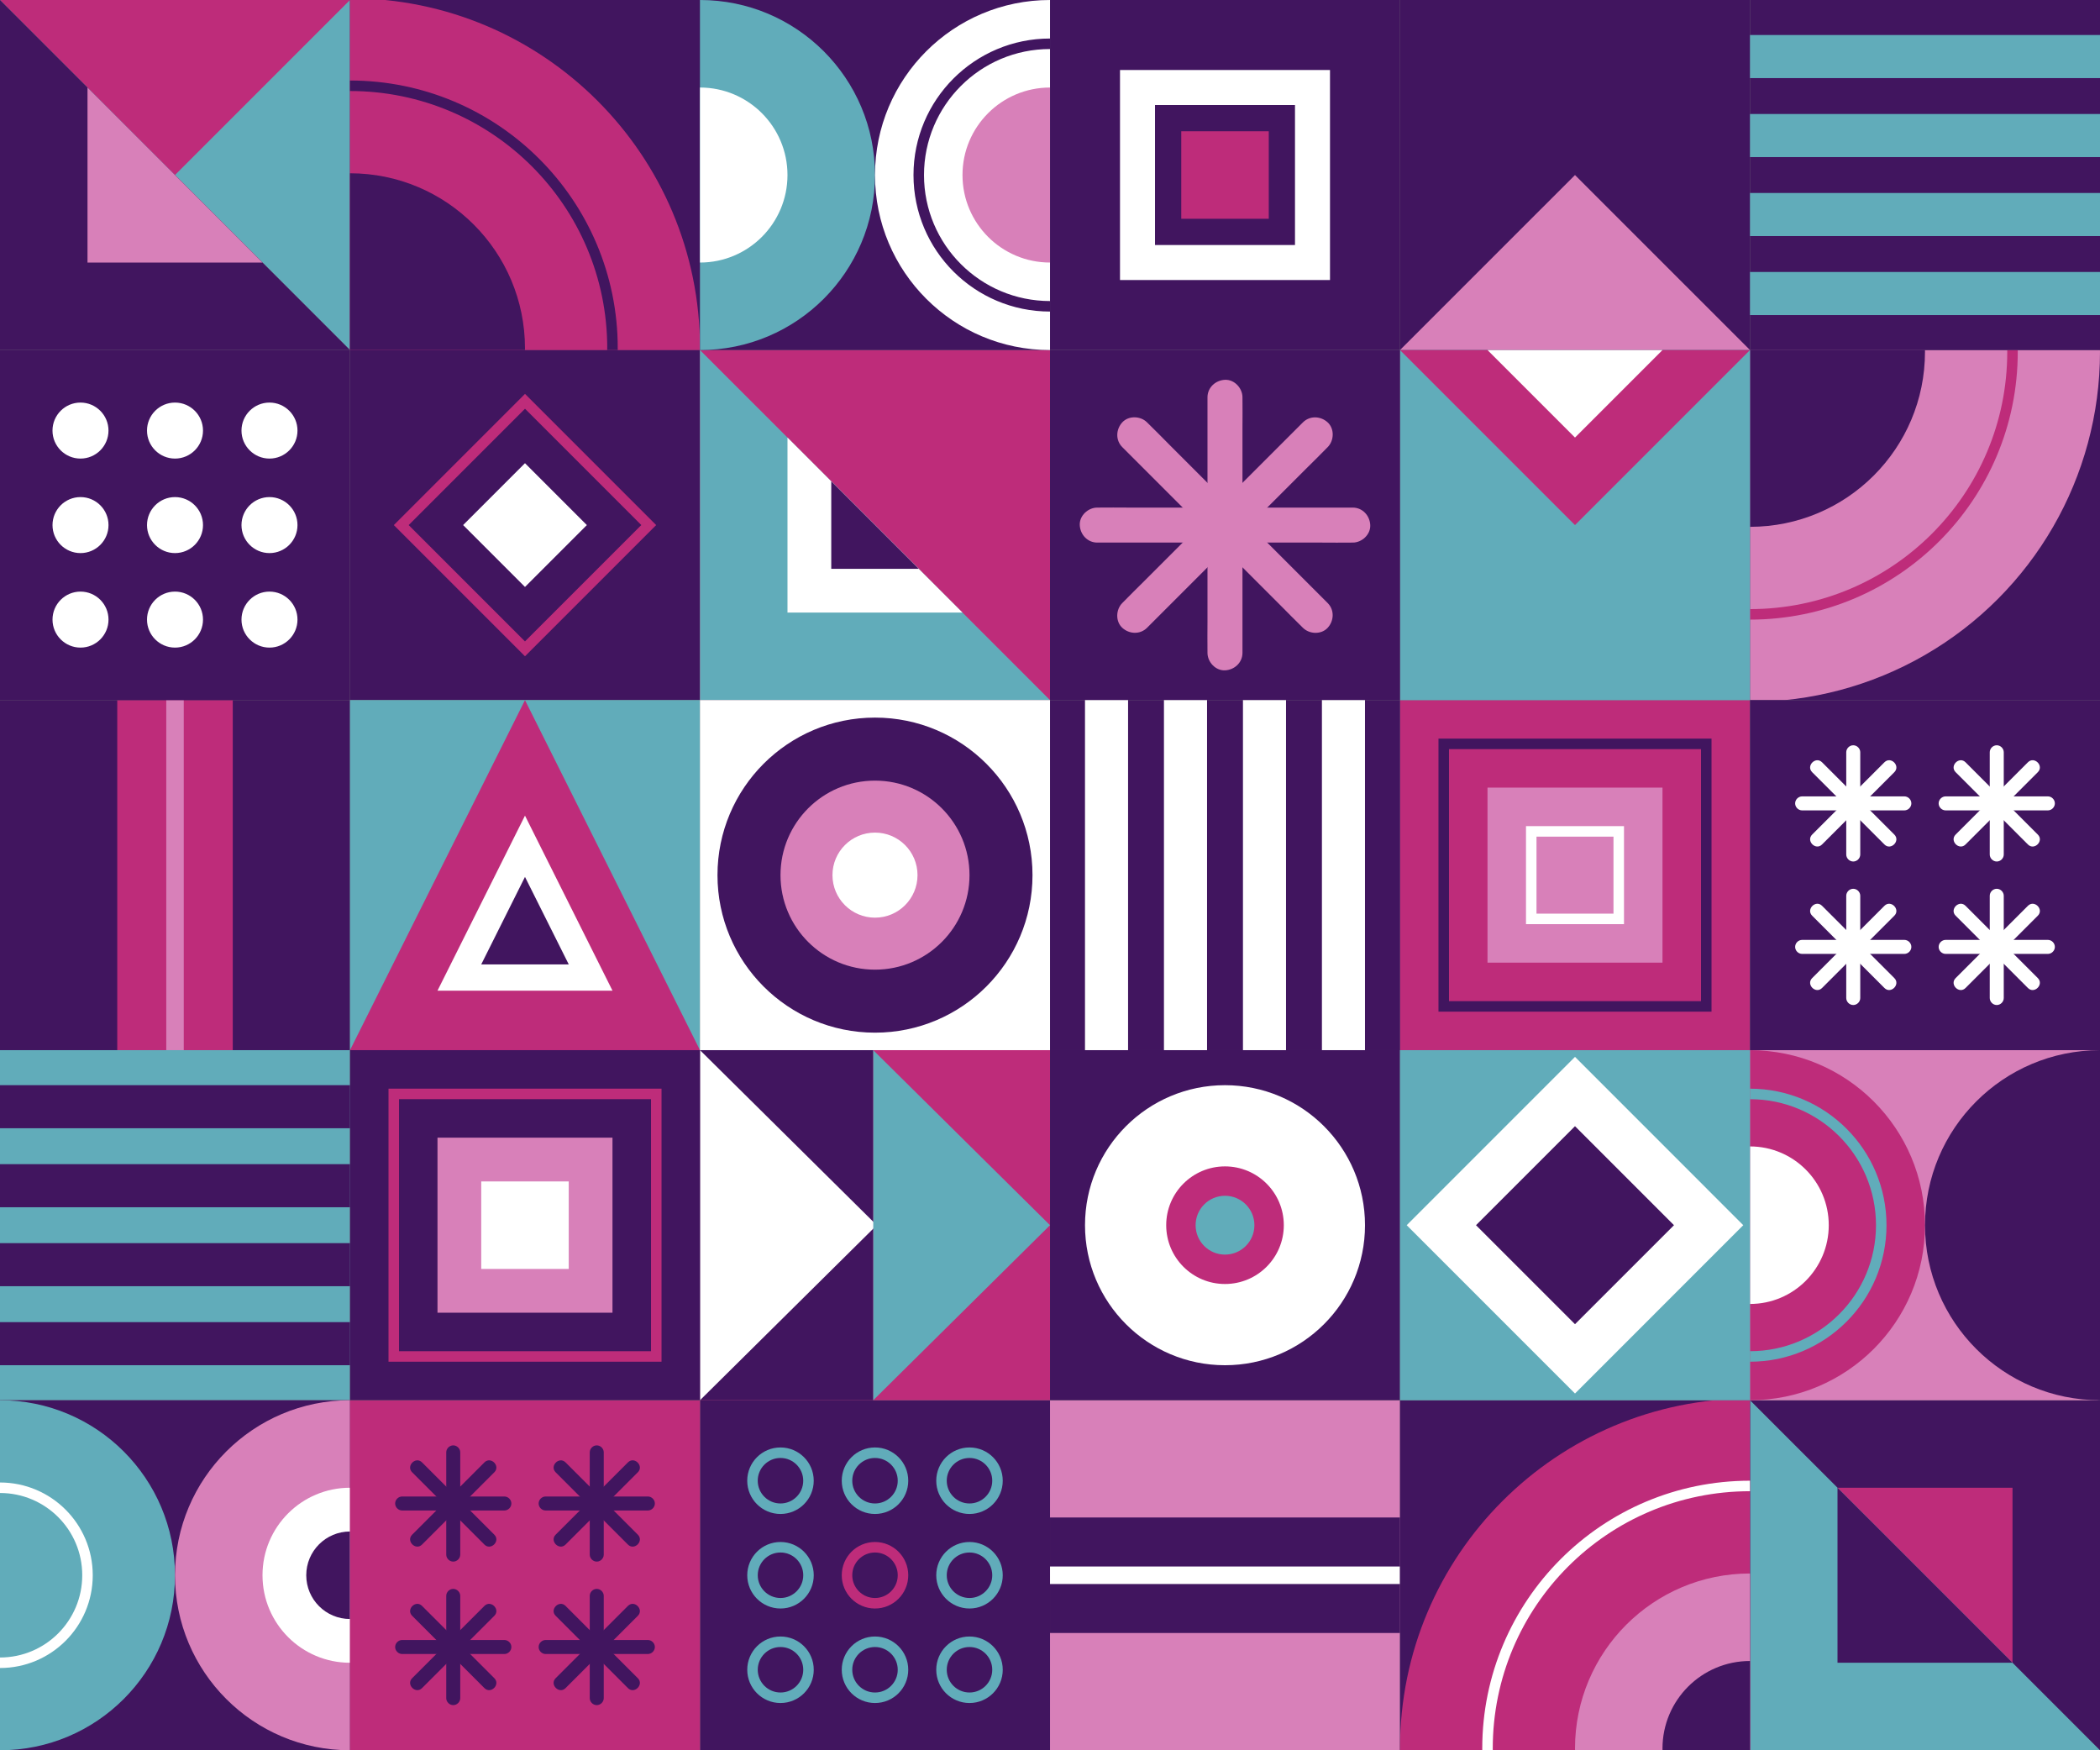 <?xml version="1.0" encoding="UTF-8"?>
<svg id="Layer_2" data-name="Layer 2" xmlns="http://www.w3.org/2000/svg" xmlns:xlink="http://www.w3.org/1999/xlink" viewBox="0 0 1073.35 894.45">
  <rect x="0" y="0" width="1073.35" height="894.45" fill="#808080" stroke="none"/>
  <defs>
    <style>
      .cls-1 {
        fill: #fff;
      }

      .cls-2 {
        stroke: #61acba;
      }

      .cls-2, .cls-3, .cls-4, .cls-5 {
        stroke-width: 5.37px;
      }

      .cls-2, .cls-3, .cls-4, .cls-5, .cls-6 {
        stroke-miterlimit: 10;
      }

      .cls-2, .cls-3, .cls-4, .cls-5, .cls-6, .cls-7 {
        fill: none;
      }

      .cls-3, .cls-6 {
        stroke: #fff;
      }

      .cls-8 {
        fill: #d880b9;
      }

      .cls-9 {
        clip-path: url(#clippath-2);
      }

      .cls-4 {
        stroke: #41155f;
      }

      .cls-10 {
        clip-path: url(#clippath-1);
      }

      .cls-11 {
        clip-path: url(#clippath-4);
      }

      .cls-5 {
        stroke: #be2c7a;
      }

      .cls-6 {
        stroke-width: 17.89px;
      }

      .cls-12 {
        fill: #be2c7a;
      }

      .cls-13 {
        fill: #61acba;
      }

      .cls-14 {
        clip-path: url(#clippath);
      }

      .cls-15 {
        clip-path: url(#clippath-3);
      }

      .cls-16 {
        clip-path: url(#clippath-5);
      }

      .cls-17 {
        fill: #41155f;
      }
    </style>
    <clipPath id="clippath">
      <rect class="cls-17" x="894.46" y="178.89" width="178.89" height="178.9"/>
    </clipPath>
    <clipPath id="clippath-1">
      <rect class="cls-7" x="178.89" width="178.89" height="178.89"/>
    </clipPath>
    <clipPath id="clippath-2">
      <rect class="cls-7" x="357.78" width="178.9" height="178.89"/>
    </clipPath>
    <clipPath id="clippath-3">
      <rect class="cls-7" x="715.56" y="715.57" width="178.89" height="178.88"/>
    </clipPath>
    <clipPath id="clippath-4">
      <rect class="cls-7" x="894.46" y="536.67" width="178.89" height="178.89"/>
    </clipPath>
    <clipPath id="clippath-5">
      <rect class="cls-7" y="715.57" width="178.89" height="178.88"/>
    </clipPath>
  </defs>
  <g id="OBJECTS">
    <g>
      <g>
        <polyline class="cls-13" points="0 0 178.89 0 178.89 178.89"/>
        <polyline class="cls-12" points="89.44 89.45 0 0 89.44 0 178.89 0"/>
        <polyline class="cls-17" points="178.89 178.89 0 178.89 0 0"/>
        <polyline class="cls-8" points="134.17 134.17 44.72 134.17 44.72 44.72"/>
      </g>
      <g>
        <rect class="cls-17" x="536.68" width="178.89" height="178.89"/>
        <rect class="cls-6" x="581.4" y="44.72" width="89.44" height="89.44"/>
        <rect class="cls-12" x="603.76" y="67.08" width="44.73" height="44.72"/>
      </g>
      <g>
        <rect class="cls-17" x="178.89" y="178.89" width="178.89" height="178.89"/>
        <rect class="cls-1" x="245.97" y="245.98" width="44.72" height="44.72" transform="translate(-111.15 268.32) rotate(-45)"/>
        <rect class="cls-5" x="223.61" y="223.62" width="89.45" height="89.44" transform="translate(-111.15 268.33) rotate(-45)"/>
      </g>
      <g>
        <rect class="cls-12" x="357.78" y="178.89" width="178.9" height="178.89"/>
        <polyline class="cls-13" points="536.68 357.78 357.78 357.78 357.78 178.89"/>
        <polyline class="cls-1" points="491.95 313.06 402.5 313.06 402.5 223.61"/>
        <polyline class="cls-17" points="469.59 290.7 424.87 290.7 424.87 245.98"/>
      </g>
      <g>
        <rect class="cls-17" y="357.78" width="178.89" height="178.89"/>
        <rect class="cls-12" x="59.93" y="357.78" width="59.04" height="178.89"/>
        <rect class="cls-8" x="84.98" y="357.78" width="8.94" height="178.89"/>
      </g>
      <g>
        <rect class="cls-12" x="715.56" y="357.78" width="178.89" height="178.89"/>
        <rect class="cls-4" x="737.92" y="380.14" width="134.18" height="134.17"/>
        <rect class="cls-8" x="760.29" y="402.5" width="89.44" height="89.45"/>
        <rect class="cls-3" x="782.65" y="424.87" width="44.72" height="44.72"/>
      </g>
      <g>
        <rect class="cls-8" x="536.68" y="715.57" width="178.89" height="178.88"/>
        <rect class="cls-17" x="536.68" y="775.49" width="178.89" height="59.03"/>
        <rect class="cls-1" x="536.68" y="800.54" width="178.89" height="8.95"/>
      </g>
      <g>
        <rect class="cls-17" x="894.46" y="715.57" width="178.89" height="178.88"/>
        <rect class="cls-12" x="939.18" y="760.29" width="89.45" height="89.44"/>
        <polyline class="cls-13" points="1073.35 894.45 894.46 894.45 894.46 715.57"/>
        <polyline class="cls-17" points="1028.63 849.73 939.18 849.73 939.18 760.29"/>
      </g>
      <g>
        <rect class="cls-17" x="894.46" y="178.89" width="178.89" height="178.9"/>
        <g class="cls-14">
          <circle class="cls-8" cx="894.46" cy="179.79" r="178.89"/>
          <path class="cls-5" d="m1028.63,179.79c0-74.1-60.07-134.17-134.17-134.17s-134.17,60.07-134.17,134.17,60.07,134.17,134.17,134.17,134.17-60.07,134.17-134.17Z"/>
          <path class="cls-17" d="m983.9,179.79c0-49.4-40.05-89.44-89.45-89.44s-89.44,40.04-89.44,89.44,40.04,89.44,89.44,89.44,89.45-40.04,89.45-89.44Z"/>
        </g>
      </g>
      <g>
        <rect class="cls-17" x="178.89" width="178.89" height="178.89"/>
        <g class="cls-10">
          <path class="cls-12" d="m357.78,178c0,98.8-80.09,178.89-178.89,178.89S0,276.8,0,178,80.09-.89,178.89-.89s178.89,80.09,178.89,178.89Z"/>
          <path class="cls-4" d="m313.06,178c0,74.1-60.07,134.17-134.17,134.17S44.72,252.1,44.72,178,104.79,43.83,178.89,43.83s134.17,60.06,134.17,134.17Z"/>
          <path class="cls-17" d="m268.33,178c0,49.4-40.04,89.44-89.44,89.44s-89.44-40.05-89.44-89.44,40.04-89.45,89.44-89.45,89.44,40.05,89.44,89.45Z"/>
        </g>
      </g>
      <g>
        <rect class="cls-17" x="357.78" width="178.9" height="178.89"/>
        <g class="cls-9">
          <path class="cls-13" d="m447.23,89.45c0,49.4-40.05,89.45-89.45,89.45s-89.45-40.04-89.45-89.45S308.38,0,357.78,0s89.45,40.04,89.45,89.45Z"/>
          <path class="cls-1" d="m402.5,89.45c0,24.7-20.02,44.72-44.72,44.72s-44.72-20.02-44.72-44.72,20.02-44.72,44.72-44.72,44.72,20.02,44.72,44.72Z"/>
          <path class="cls-1" d="m626.12,89.45c0,49.4-40.04,89.45-89.44,89.45s-89.45-40.04-89.45-89.45S487.27,0,536.68,0s89.44,40.04,89.44,89.45Z"/>
          <path class="cls-4" d="m603.76,89.45c0,37.05-30.03,67.08-67.08,67.08s-67.09-30.03-67.09-67.08,30.04-67.08,67.09-67.08,67.08,30.03,67.08,67.08Z"/>
          <path class="cls-8" d="m581.4,89.45c0,24.7-20.02,44.72-44.72,44.72s-44.73-20.02-44.73-44.72,20.03-44.72,44.73-44.72,44.72,20.02,44.72,44.72Z"/>
        </g>
      </g>
      <g>
        <rect class="cls-17" x="715.56" width="178.89" height="178.89"/>
        <polygon class="cls-8" points="715.56 178.89 805.01 89.45 894.46 178.89 715.56 178.89"/>
      </g>
      <g>
        <rect class="cls-13" x="715.56" y="178.89" width="178.89" height="178.89"/>
        <polygon class="cls-12" points="715.56 178.89 805.01 268.34 894.46 178.89 715.56 178.89"/>
        <polygon class="cls-1" points="760.29 178.89 805.01 223.61 849.73 178.89 760.29 178.89"/>
      </g>
      <g>
        <rect class="cls-17" x="894.46" width="178.89" height="178.89"/>
        <g>
          <rect class="cls-13" x="894.46" y="17.89" width="178.89" height="22.02"/>
          <rect class="cls-13" x="894.46" y="58.26" width="178.89" height="22.02"/>
          <rect class="cls-13" x="894.46" y="98.62" width="178.89" height="22.02"/>
          <rect class="cls-13" x="894.46" y="138.99" width="178.89" height="22.02"/>
        </g>
      </g>
      <g>
        <rect class="cls-17" y="178.89" width="178.89" height="178.89"/>
        <g>
          <path class="cls-1" d="m55.45,220.04c0,7.9-6.4,14.31-14.31,14.31s-14.31-6.41-14.31-14.31,6.41-14.31,14.31-14.31,14.31,6.41,14.31,14.31Z"/>
          <path class="cls-1" d="m103.76,220.04c0,7.9-6.41,14.31-14.31,14.31s-14.31-6.41-14.31-14.31,6.41-14.31,14.31-14.31,14.31,6.41,14.31,14.31Z"/>
          <path class="cls-1" d="m152.05,220.04c0,7.9-6.41,14.31-14.31,14.31s-14.31-6.41-14.31-14.31,6.41-14.31,14.31-14.31,14.31,6.41,14.31,14.31Z"/>
          <path class="cls-1" d="m55.46,268.34c0,7.9-6.41,14.31-14.31,14.31s-14.31-6.41-14.31-14.31,6.41-14.31,14.31-14.31,14.31,6.41,14.31,14.31Z"/>
          <path class="cls-1" d="m103.76,268.34c0,7.9-6.41,14.31-14.31,14.31s-14.31-6.41-14.31-14.31,6.41-14.31,14.31-14.31,14.31,6.41,14.31,14.31Z"/>
          <path class="cls-1" d="m152.05,268.34c0,7.9-6.41,14.31-14.31,14.31s-14.31-6.41-14.31-14.31,6.41-14.31,14.31-14.31,14.31,6.41,14.31,14.31Z"/>
          <path class="cls-1" d="m55.46,316.64c0,7.9-6.41,14.31-14.31,14.31s-14.31-6.41-14.31-14.31,6.41-14.31,14.31-14.31,14.31,6.41,14.31,14.31Z"/>
          <path class="cls-1" d="m103.76,316.64c0,7.9-6.41,14.31-14.31,14.31s-14.31-6.41-14.31-14.31,6.41-14.31,14.31-14.31,14.31,6.41,14.31,14.31Z"/>
          <path class="cls-1" d="m152.05,316.64c0,7.9-6.41,14.31-14.31,14.31s-14.31-6.41-14.31-14.31,6.41-14.31,14.31-14.31,14.31,6.41,14.31,14.31Z"/>
        </g>
      </g>
      <g>
        <rect class="cls-17" x="536.68" y="178.89" width="178.89" height="178.89"/>
        <g>
          <path class="cls-8" d="m617.17,203.04v114.49c0,5.29-.09,10.58,0,15.87,0,.08,0,.15,0,.23,0,4.68,4.11,9.16,8.94,8.94s8.94-3.93,8.94-8.94v-12.98c0-10.39,0-20.78,0-31.17,0-12.57,0-25.15,0-37.72v-32.62c0-5.29.09-10.58,0-15.87,0-.08,0-.15,0-.23,0-4.68-4.11-9.16-8.94-8.94s-8.94,3.93-8.94,8.94h0Z"/>
          <path class="cls-8" d="m560.83,277.28h114.49c5.29,0,10.58.09,15.87,0,.08,0,.15,0,.23,0,4.68,0,9.16-4.11,8.94-8.94s-3.93-8.94-8.94-8.94h-114.49c-5.29,0-10.58-.09-15.87,0-.08,0-.15,0-.23,0-4.68,0-9.16,4.11-8.94,8.94s3.93,8.94,8.94,8.94h0Z"/>
          <path class="cls-8" d="m573.62,228.49c3.06,3.06,6.12,6.12,9.18,9.18,7.35,7.35,14.69,14.7,22.04,22.04,8.89,8.89,17.78,17.78,26.67,26.67,7.69,7.69,15.38,15.38,23.06,23.07,3.74,3.74,7.42,7.55,11.22,11.22.05.05.11.11.16.16,3.31,3.31,9.38,3.56,12.65,0s3.54-9.11,0-12.65c-3.06-3.06-6.12-6.12-9.18-9.18-7.35-7.35-14.69-14.7-22.04-22.04-8.89-8.89-17.78-17.78-26.67-26.67-7.69-7.69-15.38-15.38-23.06-23.07-3.74-3.74-7.42-7.55-11.22-11.22-.05-.05-.11-.11-.16-.16-3.31-3.31-9.38-3.56-12.65,0s-3.54,9.11,0,12.65h0Z"/>
          <path class="cls-8" d="m586.27,320.83c3.06-3.06,6.12-6.12,9.18-9.18,7.35-7.35,14.69-14.69,22.04-22.04,8.89-8.89,17.78-17.78,26.67-26.67,7.69-7.69,15.38-15.38,23.06-23.06,3.74-3.74,7.55-7.42,11.22-11.22.05-.05.11-.11.16-.16,3.31-3.31,3.56-9.38,0-12.65s-9.11-3.54-12.65,0c-3.06,3.06-6.12,6.12-9.18,9.18-7.35,7.35-14.69,14.69-22.04,22.04-8.89,8.89-17.78,17.78-26.67,26.67-7.69,7.69-15.38,15.38-23.06,23.06-3.74,3.74-7.55,7.42-11.22,11.22-.05.05-.11.11-.16.16-3.31,3.31-3.56,9.38,0,12.65s9.11,3.54,12.65,0h0Z"/>
        </g>
      </g>
      <g>
        <rect class="cls-17" x="536.68" y="536.67" width="178.89" height="178.89"/>
        <g>
          <path class="cls-1" d="m697.68,626.12c0,39.52-32.04,71.56-71.56,71.56s-71.55-32.03-71.55-71.56,32.04-71.55,71.55-71.55,71.56,32.03,71.56,71.55Z"/>
          <path class="cls-12" d="m656.18,626.12c0,16.6-13.45,30.05-30.06,30.05s-30.05-13.46-30.05-30.05,13.46-30.05,30.05-30.05,30.06,13.46,30.06,30.05Z"/>
          <path class="cls-13" d="m641.15,626.12c0,8.3-6.73,15.03-15.03,15.03s-15.02-6.72-15.02-15.03,6.72-15.03,15.02-15.03,15.03,6.73,15.03,15.03Z"/>
        </g>
      </g>
      <g>
        <rect class="cls-17" x="357.78" y="715.57" width="178.9" height="178.88"/>
        <g>
          <path class="cls-2" d="m413.23,756.7c0,7.91-6.4,14.31-14.31,14.31s-14.31-6.41-14.31-14.31,6.41-14.31,14.31-14.31,14.31,6.41,14.31,14.31Z"/>
          <path class="cls-2" d="m461.54,756.7c0,7.91-6.41,14.31-14.31,14.31s-14.31-6.41-14.31-14.31,6.41-14.31,14.31-14.31,14.31,6.41,14.31,14.31Z"/>
          <path class="cls-2" d="m509.84,756.7c0,7.91-6.41,14.31-14.31,14.31s-14.31-6.41-14.31-14.31,6.41-14.31,14.31-14.31,14.31,6.41,14.31,14.31Z"/>
          <path class="cls-2" d="m413.24,805.01c0,7.9-6.41,14.31-14.31,14.31s-14.31-6.41-14.31-14.31,6.4-14.31,14.31-14.31,14.31,6.41,14.31,14.31Z"/>
          <path class="cls-5" d="m461.54,805.01c0,7.9-6.41,14.31-14.31,14.31s-14.31-6.41-14.31-14.31,6.41-14.31,14.31-14.31,14.31,6.41,14.31,14.31Z"/>
          <path class="cls-2" d="m509.84,805.01c0,7.9-6.41,14.31-14.31,14.31s-14.31-6.41-14.31-14.31,6.41-14.31,14.31-14.31,14.31,6.41,14.31,14.31Z"/>
          <path class="cls-2" d="m413.24,853.31c0,7.91-6.41,14.31-14.31,14.31s-14.31-6.41-14.31-14.31,6.4-14.31,14.31-14.31,14.31,6.41,14.31,14.31Z"/>
          <path class="cls-2" d="m461.54,853.31c0,7.91-6.41,14.31-14.31,14.31s-14.31-6.41-14.31-14.31,6.41-14.31,14.31-14.31,14.31,6.41,14.31,14.31Z"/>
          <path class="cls-2" d="m509.84,853.31c0,7.91-6.41,14.31-14.31,14.31s-14.31-6.41-14.31-14.31,6.41-14.31,14.31-14.31,14.31,6.41,14.31,14.31Z"/>
        </g>
      </g>
      <g>
        <rect class="cls-13" y="536.67" width="178.89" height="178.89"/>
        <g>
          <rect class="cls-17" y="554.56" width="178.89" height="22.01"/>
          <rect class="cls-17" y="594.93" width="178.89" height="22.02"/>
          <rect class="cls-17" y="635.29" width="178.89" height="22.01"/>
          <rect class="cls-17" y="675.66" width="178.89" height="22.01"/>
        </g>
      </g>
      <g>
        <rect class="cls-13" x="178.89" y="357.78" width="178.89" height="178.89"/>
        <polygon class="cls-12" points="178.89 536.67 268.33 357.78 357.78 536.67 178.89 536.67"/>
        <polygon class="cls-1" points="223.61 506.27 268.33 416.82 313.06 506.27 223.61 506.27"/>
        <polygon class="cls-17" points="245.97 492.84 268.33 448.13 290.7 492.84 245.97 492.84"/>
      </g>
      <g>
        <rect class="cls-17" x="715.56" y="715.57" width="178.89" height="178.88"/>
        <g class="cls-15">
          <path class="cls-12" d="m715.56,893.55c0,98.8,80.09,178.89,178.89,178.89s178.89-80.08,178.89-178.89-80.09-178.88-178.89-178.88-178.89,80.09-178.89,178.88Z"/>
          <path class="cls-3" d="m760.29,893.55c0,74.1,60.07,134.17,134.17,134.17s134.17-60.07,134.17-134.17-60.07-134.17-134.17-134.17-134.17,60.07-134.17,134.17Z"/>
          <path class="cls-8" d="m805.01,893.55c0,49.41,40.04,89.45,89.44,89.45s89.45-40.04,89.45-89.45-40.05-89.44-89.45-89.44-89.44,40.05-89.44,89.44Z"/>
          <path class="cls-17" d="m849.73,893.55c0,24.7,20.02,44.72,44.72,44.72s44.72-20.02,44.72-44.72-20.03-44.72-44.72-44.72-44.72,20.02-44.72,44.72Z"/>
        </g>
      </g>
      <g>
        <rect class="cls-8" x="894.46" y="536.67" width="177.89" height="178.89"/>
        <g class="cls-11">
          <path class="cls-12" d="m983.9,626.12c0,49.4-40.05,89.45-89.45,89.45s-89.44-40.05-89.44-89.45,40.04-89.44,89.44-89.44,89.45,40.04,89.45,89.44Z"/>
          <path class="cls-2" d="m961.54,626.12c0,37.05-30.03,67.08-67.08,67.08s-67.08-30.03-67.08-67.08,30.04-67.08,67.08-67.08,67.08,30.03,67.08,67.08Z"/>
          <path class="cls-1" d="m934.71,626.12c0,22.23-18.02,40.25-40.25,40.25s-40.25-18.02-40.25-40.25,18.02-40.25,40.25-40.25,40.25,18.02,40.25,40.25Z"/>
          <path class="cls-17" d="m1162.8,626.12c0,49.4-40.05,89.45-89.45,89.45s-89.44-40.05-89.44-89.45,40.04-89.44,89.44-89.44,89.45,40.04,89.45,89.44Z"/>
        </g>
      </g>
      <g>
        <rect class="cls-17" y="715.57" width="178.89" height="178.88"/>
        <g class="cls-16">
          <path class="cls-13" d="m89.44,805.01c0,49.4-40.04,89.44-89.44,89.44s-89.45-40.05-89.45-89.44S-49.4,715.57,0,715.57s89.44,40.03,89.44,89.44Z"/>
          <path class="cls-3" d="m44.72,805.01c0,24.7-20.02,44.72-44.72,44.72s-44.73-20.02-44.73-44.72,20.02-44.72,44.73-44.72,44.72,20.02,44.72,44.72Z"/>
          <path class="cls-8" d="m268.33,805.01c0,49.4-40.04,89.44-89.44,89.44s-89.44-40.05-89.44-89.44,40.04-89.44,89.44-89.44,89.44,40.03,89.44,89.44Z"/>
          <path class="cls-1" d="m223.61,805.01c0,24.7-20.02,44.72-44.72,44.72s-44.72-20.02-44.72-44.72,20.02-44.72,44.72-44.72,44.72,20.02,44.72,44.72Z"/>
          <path class="cls-17" d="m201.26,805.01c0,12.35-10.01,22.36-22.37,22.36s-22.36-10.01-22.36-22.36,10.01-22.36,22.36-22.36,22.37,10.01,22.37,22.36Z"/>
        </g>
      </g>
      <g>
        <rect class="cls-17" x="894.46" y="357.78" width="178.89" height="178.89"/>
        <g>
          <g>
            <path class="cls-1" d="m943.65,384.44v17.65c0,9.38,0,18.76,0,28.13v6.46c0,1.93,1.64,3.58,3.58,3.58s3.58-1.64,3.58-3.58v-52.24c0-1.93-1.64-3.58-3.58-3.58s-3.58,1.64-3.58,3.58h0Z"/>
            <path class="cls-1" d="m921.11,414.14h52.24c1.93,0,3.58-1.64,3.58-3.58s-1.64-3.58-3.58-3.58h-52.24c-1.93,0-3.58,1.64-3.58,3.58s1.64,3.58,3.58,3.58h0Z"/>
            <path class="cls-1" d="m926.23,394.62c4.16,4.16,8.32,8.32,12.48,12.48,6.63,6.63,13.26,13.26,19.89,19.89,1.52,1.52,3.04,3.04,4.57,4.57,3.26,3.26,8.32-1.8,5.06-5.06-4.16-4.16-8.32-8.32-12.48-12.48-6.63-6.63-13.26-13.26-19.89-19.89-1.52-1.52-3.04-3.04-4.57-4.57-3.26-3.26-8.32,1.8-5.06,5.06h0Z"/>
            <path class="cls-1" d="m931.29,431.55c4.16-4.16,8.32-8.32,12.48-12.48,6.63-6.63,13.26-13.26,19.89-19.89,1.52-1.52,3.04-3.04,4.57-4.57,3.26-3.26-1.8-8.32-5.06-5.06-4.16,4.16-8.32,8.32-12.48,12.48-6.63,6.63-13.26,13.26-19.89,19.89-1.52,1.52-3.04,3.04-4.57,4.57-3.26,3.26,1.8,8.32,5.06,5.06h0Z"/>
          </g>
          <g>
            <path class="cls-1" d="m943.65,457.78v17.65c0,9.38,0,18.75,0,28.13v6.46c0,1.93,1.64,3.58,3.58,3.58s3.58-1.64,3.58-3.58v-52.24c0-1.93-1.64-3.58-3.58-3.58s-3.58,1.64-3.58,3.58h0Z"/>
            <path class="cls-1" d="m921.11,487.48h52.24c1.93,0,3.58-1.64,3.58-3.58s-1.64-3.58-3.58-3.58h-52.24c-1.93,0-3.58,1.64-3.58,3.58s1.64,3.58,3.58,3.58h0Z"/>
            <path class="cls-1" d="m926.23,467.96c4.16,4.16,8.32,8.32,12.48,12.48,6.63,6.63,13.26,13.26,19.89,19.89,1.52,1.52,3.04,3.04,4.57,4.57,3.26,3.26,8.32-1.8,5.06-5.06-4.16-4.16-8.32-8.32-12.48-12.48-6.63-6.63-13.26-13.26-19.89-19.89-1.52-1.52-3.04-3.04-4.57-4.57-3.26-3.26-8.32,1.8-5.06,5.06h0Z"/>
            <path class="cls-1" d="m931.29,504.9c4.16-4.16,8.32-8.32,12.48-12.48l19.89-19.89c1.52-1.52,3.04-3.04,4.57-4.57,3.26-3.26-1.8-8.32-5.06-5.06-4.16,4.16-8.32,8.32-12.48,12.48-6.63,6.63-13.26,13.26-19.89,19.89-1.52,1.52-3.04,3.04-4.57,4.57-3.26,3.26,1.8,8.32,5.06,5.06h0Z"/>
          </g>
          <g>
            <path class="cls-1" d="m1017,384.44v52.24c0,1.93,1.64,3.58,3.58,3.58s3.58-1.64,3.58-3.58v-17.65c0-9.38,0-18.76,0-28.13,0-2.15,0-4.31,0-6.46,0-1.93-1.64-3.58-3.58-3.58s-3.58,1.64-3.58,3.58h0Z"/>
            <path class="cls-1" d="m994.46,414.14h52.24c1.93,0,3.58-1.64,3.58-3.58s-1.64-3.58-3.58-3.58h-52.24c-1.93,0-3.58,1.64-3.58,3.58s1.64,3.58,3.58,3.58h0Z"/>
            <path class="cls-1" d="m999.57,394.62c4.16,4.16,8.32,8.32,12.48,12.48,6.63,6.63,13.26,13.26,19.89,19.89,1.52,1.52,3.04,3.04,4.57,4.57,3.26,3.26,8.32-1.8,5.06-5.06-4.16-4.16-8.32-8.32-12.48-12.48-6.63-6.63-13.26-13.26-19.89-19.89-1.52-1.52-3.04-3.04-4.57-4.57-3.26-3.26-8.32,1.8-5.06,5.06h0Z"/>
            <path class="cls-1" d="m1004.63,431.55c4.16-4.16,8.32-8.32,12.48-12.48,6.63-6.63,13.26-13.26,19.89-19.89,1.52-1.52,3.04-3.04,4.57-4.57,3.26-3.26-1.8-8.32-5.06-5.06-4.16,4.16-8.32,8.32-12.48,12.48-6.63,6.63-13.26,13.26-19.89,19.89-1.52,1.52-3.04,3.04-4.57,4.57-3.26,3.26,1.8,8.32,5.06,5.06h0Z"/>
          </g>
          <g>
            <path class="cls-1" d="m1017,457.78v52.24c0,1.93,1.64,3.58,3.58,3.58s3.58-1.64,3.58-3.58v-17.65c0-9.38,0-18.75,0-28.13,0-2.15,0-4.31,0-6.46,0-1.93-1.64-3.58-3.58-3.58s-3.58,1.64-3.58,3.58h0Z"/>
            <path class="cls-1" d="m994.46,487.48h52.24c1.93,0,3.58-1.64,3.58-3.58s-1.64-3.58-3.58-3.58h-52.24c-1.93,0-3.58,1.64-3.58,3.58s1.64,3.58,3.58,3.58h0Z"/>
            <path class="cls-1" d="m999.57,467.96c4.16,4.16,8.32,8.32,12.48,12.48,6.63,6.63,13.26,13.26,19.89,19.89,1.52,1.52,3.04,3.04,4.57,4.57,3.26,3.26,8.32-1.8,5.06-5.06-4.16-4.16-8.32-8.32-12.48-12.48-6.63-6.63-13.26-13.26-19.89-19.89-1.52-1.52-3.04-3.04-4.57-4.57-3.26-3.26-8.32,1.8-5.06,5.06h0Z"/>
            <path class="cls-1" d="m1004.63,504.9c4.16-4.16,8.32-8.32,12.48-12.48,6.63-6.63,13.26-13.26,19.89-19.89,1.52-1.52,3.04-3.04,4.57-4.57,3.26-3.26-1.8-8.32-5.06-5.06-4.16,4.16-8.32,8.32-12.48,12.48-6.63,6.63-13.26,13.26-19.89,19.89-1.52,1.52-3.04,3.04-4.57,4.57-3.26,3.26,1.8,8.32,5.06,5.06h0Z"/>
          </g>
        </g>
      </g>
      <g>
        <rect class="cls-12" x="178.89" y="715.57" width="178.89" height="178.88"/>
        <g>
          <g>
            <path class="cls-17" d="m228.08,742.22v52.24c0,1.93,1.64,3.58,3.58,3.58s3.58-1.64,3.58-3.58v-52.24c0-1.93-1.64-3.58-3.58-3.58s-3.58,1.64-3.58,3.58h0Z"/>
            <path class="cls-17" d="m205.55,771.92h52.24c1.93,0,3.58-1.64,3.58-3.58s-1.64-3.58-3.58-3.58h-17.65c-9.38,0-18.75,0-28.13,0h-6.46c-1.93,0-3.58,1.64-3.58,3.58s1.64,3.58,3.58,3.58h0Z"/>
            <path class="cls-17" d="m210.66,752.4c4.16,4.16,8.32,8.32,12.48,12.48,6.63,6.63,13.26,13.26,19.89,19.89,1.52,1.52,3.04,3.04,4.57,4.57,3.26,3.26,8.32-1.8,5.06-5.06-4.16-4.16-8.32-8.32-12.48-12.48-6.63-6.63-13.26-13.26-19.89-19.89-1.52-1.52-3.04-3.04-4.57-4.57-3.26-3.26-8.32,1.8-5.06,5.06h0Z"/>
            <path class="cls-17" d="m215.72,789.33c4.16-4.16,8.32-8.32,12.48-12.48,6.63-6.63,13.26-13.26,19.89-19.89,1.52-1.52,3.04-3.04,4.57-4.57,3.26-3.26-1.8-8.32-5.06-5.06-4.16,4.16-8.32,8.32-12.48,12.48-6.63,6.63-13.26,13.26-19.89,19.89-1.52,1.52-3.04,3.04-4.57,4.57-3.26,3.26,1.8,8.32,5.06,5.06h0Z"/>
          </g>
          <g>
            <path class="cls-17" d="m228.08,815.56v52.24c0,1.93,1.64,3.58,3.58,3.58s3.58-1.64,3.58-3.58v-52.24c0-1.93-1.64-3.58-3.58-3.58s-3.58,1.64-3.58,3.58h0Z"/>
            <path class="cls-17" d="m205.55,845.26h52.24c1.93,0,3.58-1.64,3.58-3.58s-1.64-3.58-3.58-3.58h-52.24c-1.93,0-3.58,1.64-3.58,3.58s1.64,3.58,3.58,3.58h0Z"/>
            <path class="cls-17" d="m210.66,825.74c4.16,4.16,8.32,8.32,12.48,12.48,6.63,6.63,13.26,13.26,19.89,19.89,1.52,1.52,3.04,3.04,4.57,4.57,3.26,3.26,8.32-1.8,5.06-5.06-4.16-4.16-8.32-8.32-12.48-12.48-6.63-6.63-13.26-13.26-19.89-19.89-1.52-1.52-3.04-3.04-4.57-4.57-3.26-3.26-8.32,1.8-5.06,5.06h0Z"/>
            <path class="cls-17" d="m215.72,862.68c4.16-4.16,8.32-8.32,12.48-12.48,6.63-6.63,13.26-13.26,19.89-19.89,1.52-1.52,3.04-3.04,4.57-4.57,3.26-3.26-1.8-8.32-5.06-5.06-4.16,4.16-8.32,8.32-12.48,12.48-6.63,6.63-13.26,13.26-19.89,19.89-1.52,1.52-3.04,3.04-4.57,4.57-3.26,3.26,1.8,8.32,5.06,5.06h0Z"/>
          </g>
          <g>
            <path class="cls-17" d="m301.43,742.22v52.24c0,1.93,1.64,3.58,3.58,3.58s3.58-1.64,3.58-3.58v-52.24c0-1.93-1.64-3.58-3.58-3.58s-3.58,1.64-3.58,3.58h0Z"/>
            <path class="cls-17" d="m278.89,771.92h52.24c1.93,0,3.58-1.64,3.58-3.58s-1.64-3.58-3.58-3.58h-17.65c-9.38,0-18.75,0-28.13,0h-6.46c-1.93,0-3.58,1.64-3.58,3.58s1.64,3.58,3.58,3.58h0Z"/>
            <path class="cls-17" d="m284.01,752.4c4.16,4.16,8.32,8.32,12.48,12.48l19.89,19.89c1.52,1.52,3.04,3.04,4.57,4.57,3.26,3.26,8.32-1.8,5.06-5.06-4.16-4.16-8.32-8.32-12.48-12.48l-19.89-19.89c-1.52-1.52-3.04-3.04-4.57-4.57-3.26-3.26-8.32,1.8-5.06,5.06h0Z"/>
            <path class="cls-17" d="m289.07,789.33c4.16-4.16,8.32-8.32,12.48-12.48,6.63-6.63,13.26-13.26,19.89-19.89,1.52-1.52,3.04-3.04,4.57-4.57,3.26-3.26-1.8-8.32-5.06-5.06-4.16,4.16-8.32,8.32-12.48,12.48-6.63,6.63-13.26,13.26-19.89,19.89-1.52,1.52-3.04,3.04-4.57,4.57-3.26,3.26,1.8,8.32,5.06,5.06h0Z"/>
          </g>
          <g>
            <path class="cls-17" d="m301.43,815.56v52.24c0,1.93,1.64,3.58,3.58,3.58s3.58-1.64,3.58-3.58v-52.24c0-1.93-1.64-3.58-3.58-3.58s-3.58,1.64-3.58,3.58h0Z"/>
            <path class="cls-17" d="m278.89,845.26h52.24c1.93,0,3.58-1.64,3.58-3.58s-1.64-3.58-3.58-3.58h-52.24c-1.93,0-3.58,1.64-3.58,3.58s1.64,3.58,3.58,3.58h0Z"/>
            <path class="cls-17" d="m284.01,825.74c4.16,4.16,8.32,8.32,12.48,12.48l19.89,19.89c1.52,1.52,3.04,3.04,4.57,4.57,3.26,3.26,8.32-1.8,5.06-5.06-4.16-4.16-8.32-8.32-12.48-12.48l-19.89-19.89c-1.52-1.52-3.04-3.04-4.57-4.57-3.26-3.26-8.32,1.8-5.06,5.06h0Z"/>
            <path class="cls-17" d="m289.07,862.68c4.16-4.16,8.32-8.32,12.48-12.48,6.63-6.63,13.26-13.26,19.89-19.89,1.52-1.52,3.04-3.04,4.57-4.57,3.26-3.26-1.8-8.32-5.06-5.06-4.16,4.16-8.32,8.32-12.48,12.48-6.63,6.63-13.26,13.26-19.89,19.89-1.52,1.52-3.04,3.04-4.57,4.57-3.26,3.26,1.8,8.32,5.06,5.06h0Z"/>
          </g>
        </g>
      </g>
      <g>
        <rect class="cls-12" x="357.78" y="536.67" width="178.9" height="178.89"/>
        <rect class="cls-17" x="357.78" y="536.67" width="88.54" height="178.89"/>
        <polygon class="cls-1" points="357.78 715.57 448.13 626.12 357.78 536.67 357.78 715.57"/>
        <polygon class="cls-13" points="446.33 715.57 536.68 626.12 446.33 536.67 446.33 715.57"/>
      </g>
      <g>
        <rect class="cls-13" x="715.56" y="536.67" width="178.89" height="178.89"/>
        <polygon class="cls-1" points="891.02 626.12 805.01 712.14 718.99 626.12 805.01 540.1 891.02 626.12"/>
        <polygon class="cls-17" points="855.61 626.12 805.01 676.71 754.41 626.12 805.01 575.52 855.61 626.12"/>
      </g>
      <g>
        <rect class="cls-17" x="178.89" y="536.67" width="178.89" height="178.89"/>
        <rect class="cls-5" x="201.26" y="559.03" width="134.17" height="134.17"/>
        <rect class="cls-8" x="223.61" y="581.39" width="89.44" height="89.45"/>
        <rect class="cls-1" x="245.97" y="603.76" width="44.72" height="44.72"/>
      </g>
      <g>
        <rect class="cls-17" x="536.68" y="357.78" width="178.89" height="178.89"/>
        <g>
          <rect class="cls-1" x="554.56" y="357.78" width="22.02" height="178.89"/>
          <rect class="cls-1" x="594.92" y="357.78" width="22.03" height="178.89"/>
          <rect class="cls-1" x="635.3" y="357.78" width="22.01" height="178.89"/>
          <rect class="cls-1" x="675.66" y="357.78" width="22.01" height="178.89"/>
        </g>
      </g>
      <g>
        <rect class="cls-1" x="357.78" y="357.78" width="178.9" height="178.89"/>
        <g>
          <path class="cls-17" d="m527.73,447.23c0,44.46-36.04,80.5-80.5,80.5s-80.51-36.04-80.51-80.5,36.04-80.51,80.51-80.51,80.5,36.05,80.5,80.51Z"/>
          <path class="cls-8" d="m495.53,447.23c0,26.67-21.62,48.3-48.3,48.3s-48.3-21.62-48.3-48.3,21.62-48.3,48.3-48.3,48.3,21.62,48.3,48.3Z"/>
          <path class="cls-1" d="m468.96,447.23c0,12-9.73,21.73-21.73,21.73s-21.74-9.73-21.74-21.73,9.73-21.74,21.74-21.74,21.73,9.73,21.73,21.74Z"/>
        </g>
      </g>
    </g>
  </g>
</svg>